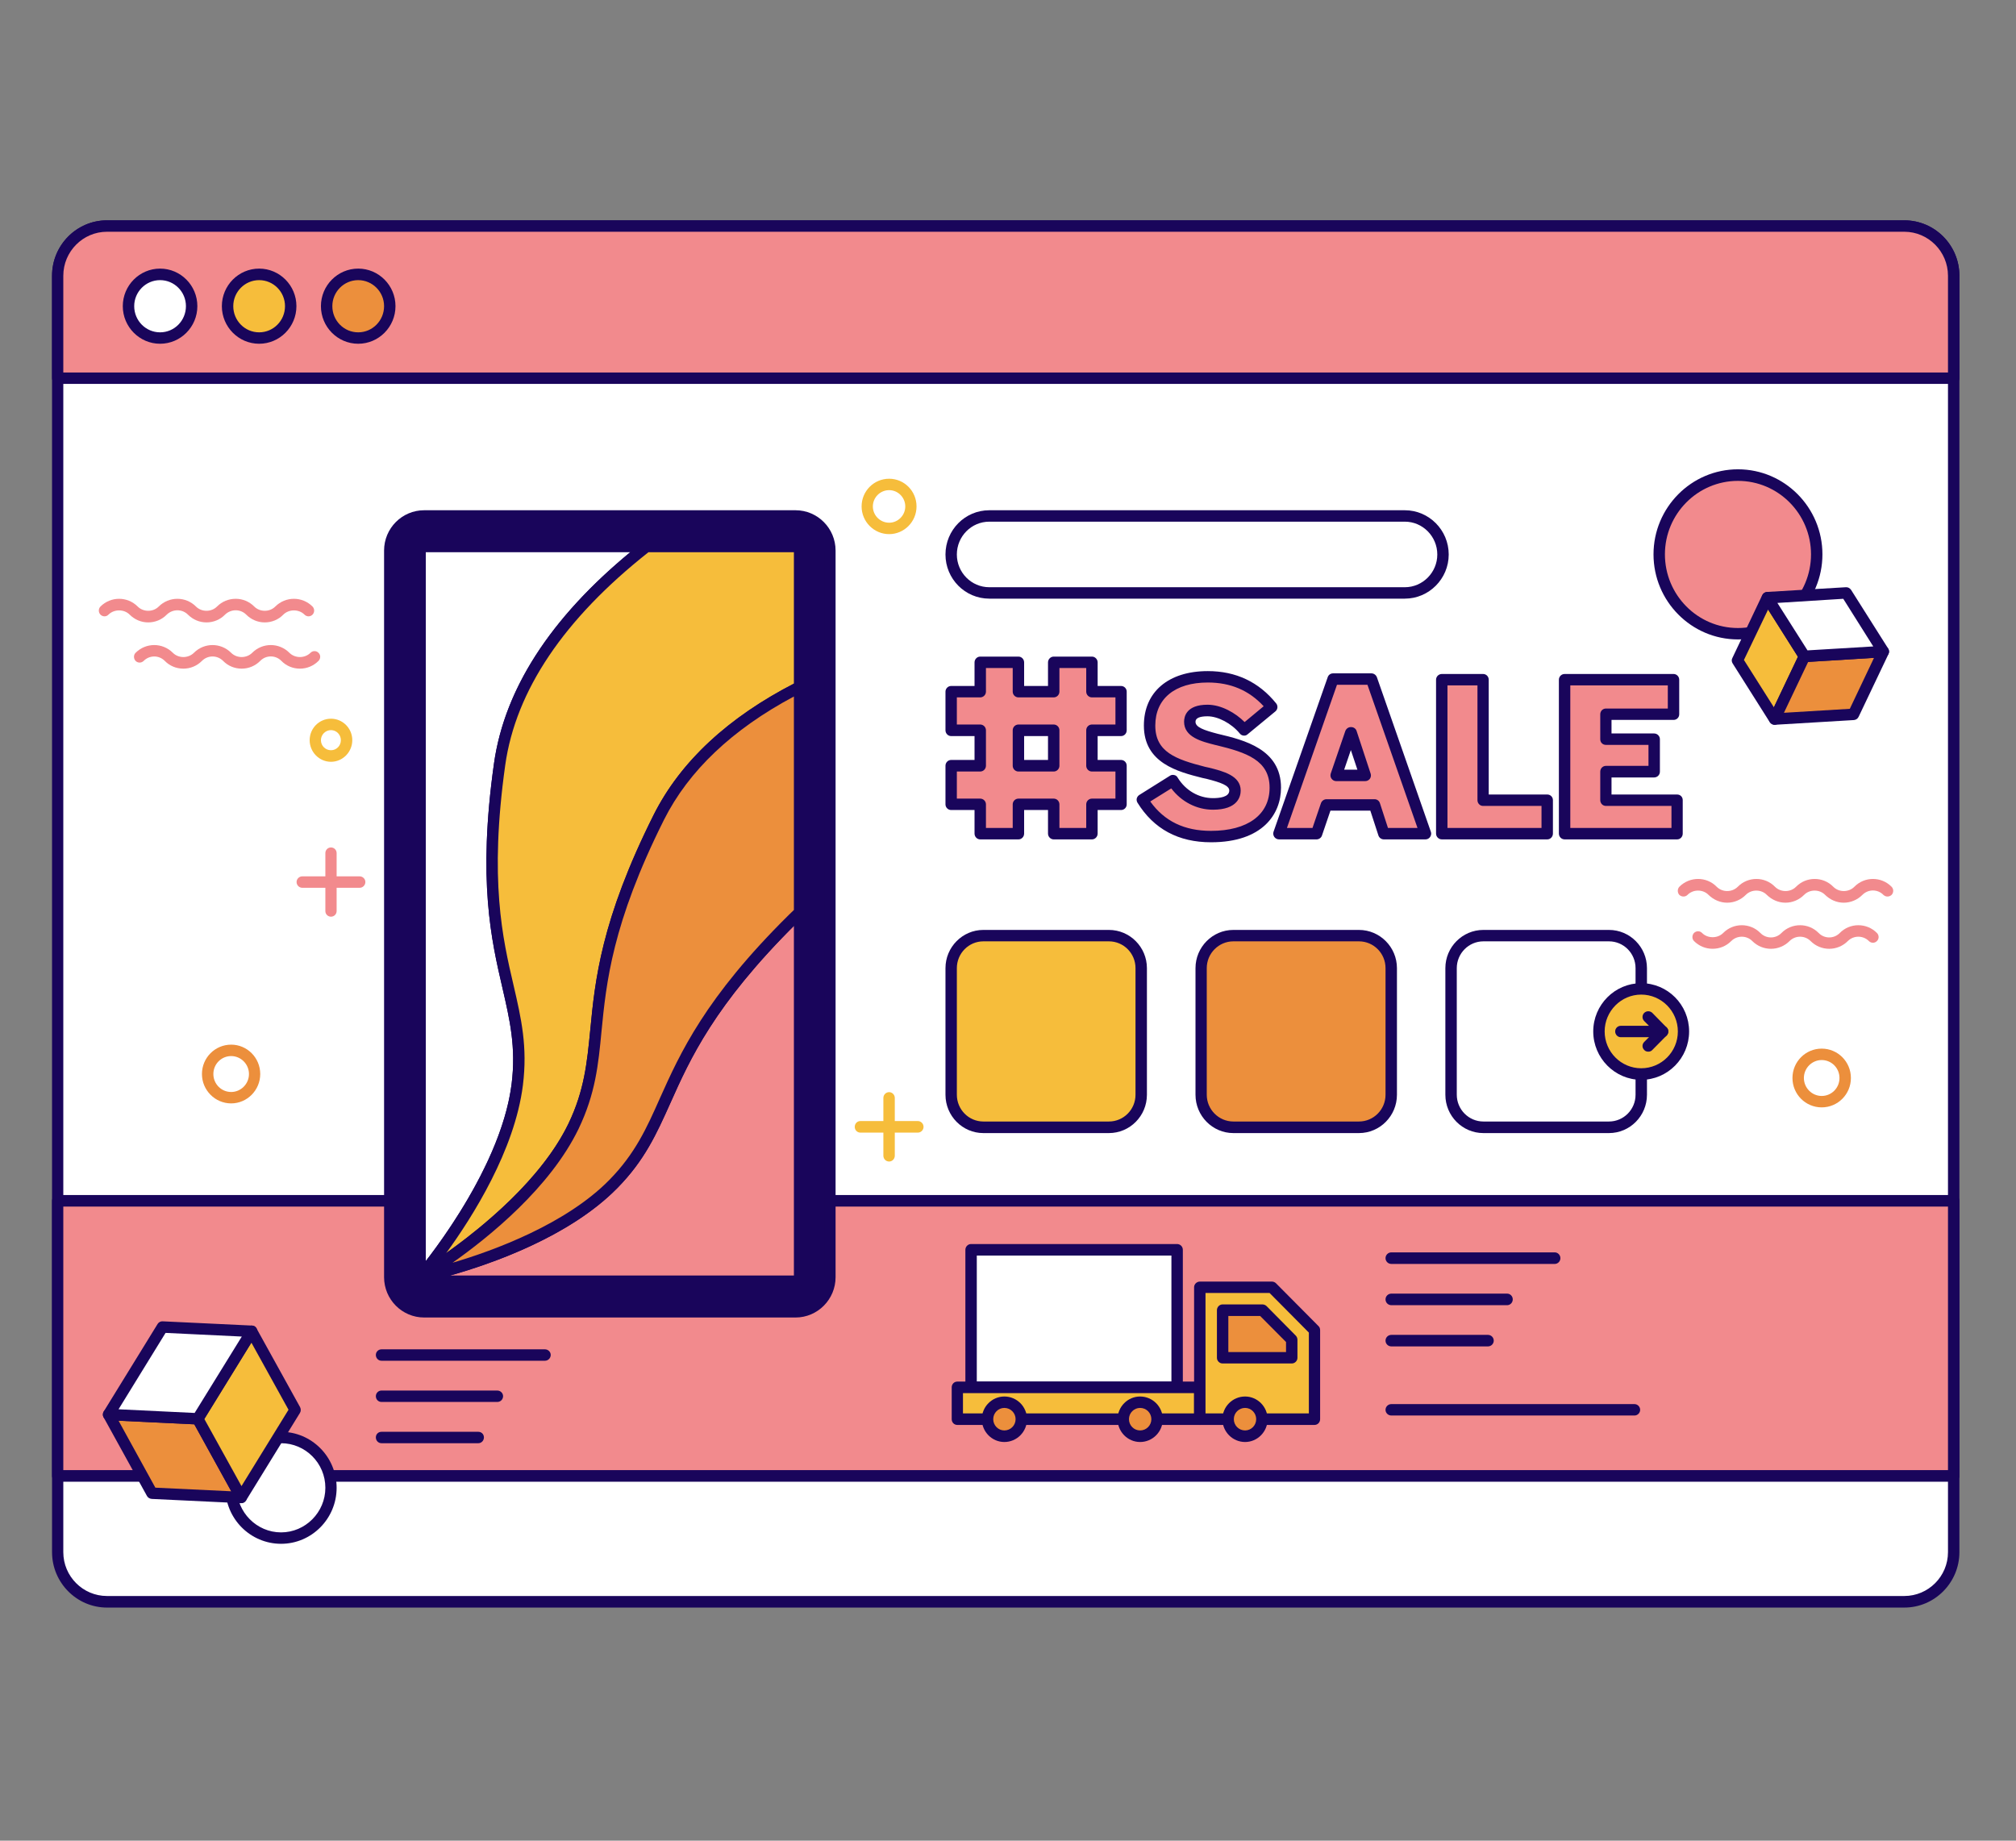 <svg xmlns="http://www.w3.org/2000/svg" xmlns:xlink="http://www.w3.org/1999/xlink" width="69" viewBox="0 0 51.75 47.25" height="63" preserveAspectRatio="xMidYMid meet"><rect x="0" y="0" width="51.75" height="47.25" fill="#808080" stroke="none"/><defs><clipPath id="id1"><path d="M 1.336 5.652 L 50.297 5.652 L 50.297 41.262 L 1.336 41.262 Z M 1.336 5.652 " clip-rule="nonzero"></path></clipPath><clipPath id="id2"><path d="M 1.336 5.652 L 50.297 5.652 L 50.297 10 L 1.336 10 Z M 1.336 5.652 " clip-rule="nonzero"></path></clipPath><clipPath id="id3"><path d="M 1.336 30 L 50.297 30 L 50.297 38 L 1.336 38 Z M 1.336 30 " clip-rule="nonzero"></path></clipPath><clipPath id="id4"><path d="M 1.336 30 L 50.297 30 L 50.297 39 L 1.336 39 Z M 1.336 30 " clip-rule="nonzero"></path></clipPath></defs><g clip-path="url(#id1)"><path fill="rgb(100%, 100%, 100%)" d="M 48.879 41.117 L 2.754 41.117 C 2.051 41.117 1.48 40.543 1.48 39.836 L 1.48 7.086 C 1.48 6.379 2.051 5.801 2.754 5.801 L 48.879 5.801 C 49.578 5.801 50.148 6.379 50.148 7.086 L 50.148 39.836 C 50.148 40.543 49.578 41.117 48.879 41.117 Z M 48.879 41.117 " fill-opacity="1" fill-rule="nonzero"></path><path fill="rgb(9.799%, 1.959%, 35.689%)" d="M 48.883 41.266 L 2.746 41.266 C 1.969 41.266 1.336 40.625 1.336 39.844 L 1.336 7.078 C 1.336 6.293 1.969 5.656 2.746 5.656 L 48.883 5.656 C 49.664 5.656 50.297 6.293 50.297 7.078 L 50.297 39.844 C 50.297 40.625 49.664 41.266 48.883 41.266 Z M 2.746 5.949 C 2.129 5.949 1.625 6.457 1.625 7.078 L 1.625 39.844 C 1.625 40.465 2.129 40.969 2.746 40.969 L 48.883 40.969 C 49.5 40.969 50.004 40.465 50.004 39.844 L 50.004 7.078 C 50.004 6.457 49.5 5.949 48.883 5.949 Z M 2.746 5.949 " fill-opacity="1" fill-rule="nonzero"></path></g><g clip-path="url(#id2)"><path fill="rgb(94.899%, 54.12%, 55.289%)" d="M 50.148 7.078 C 50.148 6.375 49.582 5.801 48.883 5.801 L 2.746 5.801 C 2.047 5.801 1.48 6.375 1.48 7.078 L 1.48 9.707 L 50.148 9.707 Z M 50.148 7.078 " fill-opacity="1" fill-rule="nonzero"></path><path fill="rgb(9.799%, 1.959%, 35.689%)" d="M 50.148 9.855 L 1.48 9.855 C 1.398 9.855 1.336 9.789 1.336 9.707 L 1.336 7.078 C 1.336 6.293 1.969 5.656 2.746 5.656 L 48.883 5.656 C 49.664 5.656 50.297 6.293 50.297 7.078 L 50.297 9.707 C 50.297 9.789 50.23 9.855 50.148 9.855 Z M 1.625 9.562 L 50.004 9.562 L 50.004 7.078 C 50.004 6.457 49.5 5.949 48.883 5.949 L 2.746 5.949 C 2.129 5.949 1.625 6.457 1.625 7.078 Z M 1.625 9.562 " fill-opacity="1" fill-rule="nonzero"></path></g><path fill="rgb(100%, 100%, 100%)" d="M 4.922 7.859 C 4.922 8.086 4.84 8.277 4.684 8.438 C 4.523 8.598 4.332 8.676 4.109 8.676 C 3.887 8.676 3.695 8.598 3.535 8.438 C 3.379 8.277 3.297 8.086 3.297 7.859 C 3.297 7.633 3.379 7.441 3.535 7.281 C 3.695 7.121 3.887 7.043 4.109 7.043 C 4.332 7.043 4.523 7.121 4.684 7.281 C 4.84 7.441 4.922 7.633 4.922 7.859 Z M 4.922 7.859 " fill-opacity="1" fill-rule="nonzero"></path><path fill="rgb(9.799%, 1.959%, 35.689%)" d="M 4.109 8.824 C 3.582 8.824 3.152 8.391 3.152 7.859 C 3.152 7.328 3.582 6.895 4.109 6.895 C 4.637 6.895 5.066 7.328 5.066 7.859 C 5.066 8.391 4.637 8.824 4.109 8.824 Z M 4.109 7.191 C 3.742 7.191 3.445 7.492 3.445 7.859 C 3.445 8.23 3.742 8.531 4.109 8.531 C 4.477 8.531 4.773 8.23 4.773 7.859 C 4.773 7.492 4.477 7.191 4.109 7.191 Z M 4.109 7.191 " fill-opacity="1" fill-rule="nonzero"></path><path fill="rgb(96.469%, 74.12%, 23.14%)" d="M 7.465 7.859 C 7.465 8.086 7.383 8.277 7.227 8.438 C 7.066 8.598 6.875 8.676 6.652 8.676 C 6.43 8.676 6.238 8.598 6.078 8.438 C 5.922 8.277 5.84 8.086 5.84 7.859 C 5.84 7.633 5.922 7.441 6.078 7.281 C 6.238 7.121 6.43 7.043 6.652 7.043 C 6.875 7.043 7.066 7.121 7.227 7.281 C 7.383 7.441 7.465 7.633 7.465 7.859 Z M 7.465 7.859 " fill-opacity="1" fill-rule="nonzero"></path><path fill="rgb(9.799%, 1.959%, 35.689%)" d="M 6.652 8.824 C 6.125 8.824 5.695 8.391 5.695 7.859 C 5.695 7.328 6.125 6.895 6.652 6.895 C 7.18 6.895 7.609 7.328 7.609 7.859 C 7.609 8.391 7.18 8.824 6.652 8.824 Z M 6.652 7.191 C 6.285 7.191 5.988 7.492 5.988 7.859 C 5.988 8.23 6.285 8.531 6.652 8.531 C 7.02 8.531 7.316 8.23 7.316 7.859 C 7.316 7.492 7.02 7.191 6.652 7.191 Z M 6.652 7.191 " fill-opacity="1" fill-rule="nonzero"></path><path fill="rgb(92.549%, 56.079%, 23.529%)" d="M 10.008 7.859 C 10.008 8.086 9.926 8.277 9.77 8.438 C 9.609 8.598 9.418 8.676 9.195 8.676 C 8.973 8.676 8.781 8.598 8.621 8.438 C 8.465 8.277 8.383 8.086 8.383 7.859 C 8.383 7.633 8.465 7.441 8.621 7.281 C 8.781 7.121 8.973 7.043 9.195 7.043 C 9.418 7.043 9.609 7.121 9.77 7.281 C 9.926 7.441 10.008 7.633 10.008 7.859 Z M 10.008 7.859 " fill-opacity="1" fill-rule="nonzero"></path><path fill="rgb(9.799%, 1.959%, 35.689%)" d="M 9.195 8.824 C 8.668 8.824 8.238 8.391 8.238 7.859 C 8.238 7.328 8.668 6.895 9.195 6.895 C 9.723 6.895 10.152 7.328 10.152 7.859 C 10.152 8.391 9.723 8.824 9.195 8.824 Z M 9.195 7.191 C 8.828 7.191 8.531 7.492 8.531 7.859 C 8.531 8.23 8.828 8.531 9.195 8.531 C 9.562 8.531 9.859 8.23 9.859 7.859 C 9.859 7.492 9.562 7.191 9.195 7.191 Z M 9.195 7.191 " fill-opacity="1" fill-rule="nonzero"></path><g clip-path="url(#id3)"><path fill="rgb(94.899%, 54.12%, 55.289%)" d="M 1.48 30.824 L 50.148 30.824 L 50.148 37.887 L 1.48 37.887 Z M 1.48 30.824 " fill-opacity="1" fill-rule="nonzero"></path></g><g clip-path="url(#id4)"><path fill="rgb(9.799%, 1.959%, 35.689%)" d="M 50.148 38.035 L 1.48 38.035 C 1.398 38.035 1.336 37.969 1.336 37.887 L 1.336 30.824 C 1.336 30.742 1.398 30.676 1.48 30.676 L 50.148 30.676 C 50.23 30.676 50.297 30.742 50.297 30.824 L 50.297 37.887 C 50.297 37.969 50.23 38.035 50.148 38.035 Z M 1.625 37.738 L 50.004 37.738 L 50.004 30.973 L 1.625 30.973 Z M 1.625 37.738 " fill-opacity="1" fill-rule="nonzero"></path></g><path fill="rgb(9.799%, 1.959%, 35.689%)" d="M 20.418 13.246 L 10.895 13.246 C 10.402 13.246 10.008 13.645 10.008 14.141 L 10.008 32.781 C 10.008 33.273 10.402 33.676 10.895 33.676 L 20.418 33.676 C 20.906 33.676 21.305 33.273 21.305 32.781 L 21.305 14.141 C 21.305 13.645 20.906 13.246 20.418 13.246 Z M 20.418 13.246 " fill-opacity="1" fill-rule="nonzero"></path><path fill="rgb(9.799%, 1.959%, 35.689%)" d="M 20.422 33.82 L 10.887 33.82 C 10.32 33.82 9.859 33.355 9.859 32.785 L 9.859 14.133 C 9.859 13.562 10.32 13.098 10.887 13.098 L 20.422 13.098 C 20.988 13.098 21.449 13.562 21.449 14.133 L 21.449 32.785 C 21.449 33.355 20.988 33.82 20.422 33.82 Z M 10.887 13.391 C 10.484 13.391 10.152 13.727 10.152 14.133 L 10.152 32.785 C 10.152 33.195 10.484 33.527 10.887 33.527 L 20.422 33.527 C 20.828 33.527 21.156 33.195 21.156 32.785 L 21.156 14.133 C 21.156 13.727 20.828 13.391 20.422 13.391 Z M 10.887 13.391 " fill-opacity="1" fill-rule="nonzero"></path><path fill="rgb(100%, 100%, 100%)" d="M 10.785 32.785 L 10.785 14.137 C 10.785 14.078 10.832 14.031 10.891 14.031 L 20.422 14.031 C 20.48 14.031 20.523 14.078 20.523 14.137 L 20.523 32.785 C 20.523 32.844 20.48 32.891 20.422 32.891 L 10.891 32.891 C 10.832 32.891 10.785 32.844 10.785 32.785 Z M 10.785 32.785 " fill-opacity="1" fill-rule="nonzero"></path><path fill="rgb(9.799%, 1.959%, 35.689%)" d="M 20.422 33.039 L 10.887 33.039 C 10.75 33.039 10.641 32.926 10.641 32.785 L 10.641 14.133 C 10.641 13.996 10.75 13.883 10.887 13.883 L 20.422 13.883 C 20.559 13.883 20.672 13.996 20.672 14.133 L 20.672 32.785 C 20.672 32.926 20.559 33.039 20.422 33.039 Z M 10.93 32.742 L 20.379 32.742 L 20.379 14.176 L 10.93 14.176 Z M 10.93 32.742 " fill-opacity="1" fill-rule="nonzero"></path><path fill="rgb(100%, 100%, 100%)" d="M 12.824 19.621 C 13.156 17.277 14.867 15.383 16.594 14.031 L 10.887 14.031 C 10.832 14.031 10.785 14.078 10.785 14.133 L 10.785 32.785 C 10.785 32.785 12.977 30.242 13.277 27.844 C 13.578 25.449 12.121 24.621 12.824 19.621 Z M 12.824 19.621 " fill-opacity="1" fill-rule="nonzero"></path><path fill="rgb(9.799%, 1.959%, 35.689%)" d="M 10.785 32.934 C 10.77 32.934 10.75 32.93 10.734 32.922 C 10.676 32.902 10.641 32.848 10.641 32.785 L 10.641 14.133 C 10.641 13.996 10.75 13.883 10.887 13.883 L 16.594 13.883 C 16.656 13.883 16.711 13.922 16.73 13.984 C 16.75 14.043 16.73 14.109 16.684 14.145 C 14.488 15.863 13.242 17.715 12.969 19.641 C 12.555 22.594 12.902 24.09 13.184 25.297 C 13.379 26.141 13.547 26.867 13.422 27.863 C 13.117 30.277 10.984 32.777 10.895 32.883 C 10.867 32.914 10.828 32.934 10.785 32.934 Z M 10.93 14.176 L 10.93 32.371 C 11.512 31.621 12.902 29.664 13.133 27.824 C 13.25 26.883 13.086 26.18 12.898 25.363 C 12.613 24.133 12.258 22.605 12.68 19.602 C 12.949 17.695 14.125 15.871 16.176 14.176 Z M 12.824 19.621 Z M 12.824 19.621 " fill-opacity="1" fill-rule="nonzero"></path><path fill="rgb(96.469%, 74.12%, 23.14%)" d="M 14.719 28.914 C 15.77 26.742 14.652 25.488 16.914 20.98 C 17.676 19.457 19.047 18.387 20.523 17.637 L 20.523 14.133 C 20.523 14.078 20.48 14.031 20.422 14.031 L 16.594 14.031 C 14.867 15.383 13.156 17.277 12.824 19.621 C 12.121 24.621 13.578 25.449 13.277 27.844 C 12.977 30.242 10.785 32.785 10.785 32.785 C 10.785 32.785 13.672 31.086 14.719 28.914 Z M 14.719 28.914 " fill-opacity="1" fill-rule="nonzero"></path><path fill="rgb(9.799%, 1.959%, 35.689%)" d="M 10.785 32.934 C 10.742 32.934 10.703 32.914 10.672 32.879 C 10.629 32.824 10.629 32.742 10.676 32.688 C 10.695 32.664 12.84 30.148 13.133 27.824 C 13.25 26.883 13.086 26.18 12.898 25.363 C 12.613 24.133 12.258 22.605 12.68 19.602 C 12.961 17.594 14.25 15.68 16.504 13.914 C 16.527 13.895 16.559 13.883 16.594 13.883 L 20.422 13.883 C 20.559 13.883 20.672 13.996 20.672 14.133 L 20.672 17.637 C 20.672 17.695 20.641 17.746 20.59 17.77 C 18.895 18.629 17.703 19.73 17.043 21.047 C 15.711 23.707 15.562 25.238 15.441 26.469 C 15.359 27.332 15.285 28.074 14.852 28.977 C 13.793 31.164 10.977 32.844 10.859 32.914 C 10.836 32.926 10.809 32.934 10.785 32.934 Z M 16.645 14.176 C 14.477 15.887 13.238 17.727 12.969 19.641 C 12.555 22.594 12.902 24.09 13.184 25.297 C 13.379 26.141 13.547 26.867 13.422 27.863 C 13.211 29.527 12.133 31.234 11.453 32.168 C 12.371 31.516 13.898 30.277 14.59 28.848 C 15 27.996 15.07 27.273 15.152 26.438 C 15.273 25.184 15.422 23.625 16.781 20.914 C 17.461 19.562 18.672 18.43 20.379 17.547 L 20.379 14.176 Z M 16.645 14.176 " fill-opacity="1" fill-rule="nonzero"></path><path fill="rgb(94.899%, 54.12%, 55.289%)" d="M 15.746 30.391 C 14.059 32.109 10.785 32.785 10.785 32.785 C 10.785 32.844 10.832 32.891 10.887 32.891 L 20.422 32.891 C 20.48 32.891 20.523 32.844 20.523 32.785 L 20.523 23.422 C 20.465 23.477 20.406 23.531 20.352 23.59 C 16.773 27.125 17.434 28.676 15.746 30.391 Z M 15.746 30.391 " fill-opacity="1" fill-rule="nonzero"></path><path fill="rgb(9.799%, 1.959%, 35.689%)" d="M 20.422 33.039 L 10.887 33.039 C 10.75 33.039 10.641 32.926 10.641 32.785 C 10.641 32.715 10.688 32.656 10.754 32.641 C 10.789 32.637 14.008 31.953 15.641 30.289 C 16.305 29.613 16.602 28.953 16.941 28.188 C 17.457 27.039 18.098 25.609 20.25 23.484 C 20.309 23.426 20.367 23.371 20.426 23.312 C 20.469 23.273 20.531 23.266 20.586 23.289 C 20.637 23.312 20.672 23.367 20.672 23.422 L 20.672 32.785 C 20.672 32.926 20.559 33.039 20.422 33.039 Z M 11.555 32.742 L 20.379 32.742 L 20.379 23.766 C 18.328 25.816 17.707 27.195 17.211 28.309 C 16.855 29.102 16.551 29.781 15.848 30.496 C 14.629 31.738 12.633 32.438 11.555 32.742 Z M 15.746 30.391 Z M 15.746 30.391 " fill-opacity="1" fill-rule="nonzero"></path><path fill="rgb(92.549%, 56.079%, 23.529%)" d="M 16.914 20.98 C 14.652 25.488 15.77 26.742 14.719 28.914 C 13.672 31.086 10.785 32.785 10.785 32.785 C 10.785 32.785 14.059 32.109 15.746 30.391 C 17.434 28.676 16.773 27.125 20.352 23.59 C 20.406 23.531 20.465 23.477 20.523 23.422 L 20.523 17.637 C 19.047 18.387 17.676 19.457 16.914 20.98 Z M 16.914 20.98 " fill-opacity="1" fill-rule="nonzero"></path><path fill="rgb(9.799%, 1.959%, 35.689%)" d="M 10.785 32.934 C 10.727 32.934 10.672 32.895 10.648 32.84 C 10.625 32.77 10.648 32.695 10.711 32.66 C 10.738 32.641 13.57 30.953 14.59 28.848 C 15 27.996 15.07 27.273 15.152 26.438 C 15.273 25.184 15.422 23.625 16.781 20.914 C 17.473 19.539 18.707 18.395 20.461 17.508 C 20.504 17.484 20.559 17.484 20.602 17.512 C 20.645 17.539 20.672 17.586 20.672 17.637 L 20.672 23.422 C 20.672 23.465 20.652 23.504 20.625 23.531 C 20.566 23.586 20.508 23.641 20.453 23.695 C 18.344 25.781 17.715 27.184 17.211 28.309 C 16.855 29.102 16.551 29.781 15.848 30.496 C 14.152 32.227 10.949 32.902 10.812 32.93 C 10.805 32.934 10.793 32.934 10.785 32.934 Z M 17.043 21.047 C 15.711 23.707 15.562 25.238 15.441 26.469 C 15.359 27.332 15.285 28.074 14.852 28.977 C 14.121 30.488 12.555 31.754 11.617 32.414 C 12.691 32.098 14.531 31.418 15.641 30.289 C 16.305 29.613 16.602 28.953 16.941 28.188 C 17.457 27.039 18.098 25.609 20.25 23.484 C 20.293 23.441 20.336 23.398 20.379 23.359 L 20.379 17.879 C 18.797 18.723 17.676 19.785 17.043 21.047 Z M 17.043 21.047 " fill-opacity="1" fill-rule="nonzero"></path><path fill="rgb(94.899%, 54.12%, 55.289%)" d="M 28.777 18.746 L 28.777 17.754 L 28.031 17.754 L 28.031 17.004 L 27.047 17.004 L 27.047 17.754 L 26.145 17.754 L 26.145 17.004 L 25.16 17.004 L 25.16 17.754 L 24.414 17.754 L 24.414 18.746 L 25.16 18.746 L 25.16 19.656 L 24.414 19.656 L 24.414 20.648 L 25.16 20.648 L 25.16 21.398 L 26.145 21.398 L 26.145 20.648 L 27.047 20.648 L 27.047 21.398 L 28.031 21.398 L 28.031 20.648 L 28.777 20.648 L 28.777 19.656 L 28.031 19.656 L 28.031 18.746 Z M 27.047 19.656 L 26.145 19.656 L 26.145 18.746 L 27.047 18.746 Z M 27.047 19.656 " fill-opacity="1" fill-rule="nonzero"></path><path fill="rgb(9.799%, 1.959%, 35.689%)" d="M 28.031 21.547 L 27.047 21.547 C 26.969 21.547 26.902 21.48 26.902 21.398 L 26.902 20.793 L 26.289 20.793 L 26.289 21.398 C 26.289 21.48 26.223 21.547 26.145 21.547 L 25.16 21.547 C 25.082 21.547 25.016 21.48 25.016 21.398 L 25.016 20.793 L 24.414 20.793 C 24.336 20.793 24.27 20.727 24.27 20.648 L 24.27 19.656 C 24.27 19.574 24.336 19.508 24.414 19.508 L 25.016 19.508 L 25.016 18.895 L 24.414 18.895 C 24.336 18.895 24.27 18.828 24.27 18.746 L 24.27 17.754 C 24.27 17.676 24.336 17.609 24.414 17.609 L 25.016 17.609 L 25.016 17.004 C 25.016 16.922 25.082 16.855 25.16 16.855 L 26.145 16.855 C 26.223 16.855 26.289 16.922 26.289 17.004 L 26.289 17.609 L 26.902 17.609 L 26.902 17.004 C 26.902 16.922 26.969 16.855 27.047 16.855 L 28.031 16.855 C 28.109 16.855 28.176 16.922 28.176 17.004 L 28.176 17.609 L 28.777 17.609 C 28.859 17.609 28.922 17.676 28.922 17.754 L 28.922 18.746 C 28.922 18.828 28.859 18.895 28.777 18.895 L 28.176 18.895 L 28.176 19.508 L 28.777 19.508 C 28.859 19.508 28.922 19.574 28.922 19.656 L 28.922 20.648 C 28.922 20.727 28.859 20.793 28.777 20.793 L 28.176 20.793 L 28.176 21.398 C 28.176 21.48 28.109 21.547 28.031 21.547 Z M 27.195 21.254 L 27.883 21.254 L 27.883 20.648 C 27.883 20.566 27.949 20.5 28.031 20.5 L 28.633 20.5 L 28.633 19.805 L 28.031 19.805 C 27.949 19.805 27.883 19.738 27.883 19.656 L 27.883 18.746 C 27.883 18.664 27.949 18.598 28.031 18.598 L 28.633 18.598 L 28.633 17.902 L 28.031 17.902 C 27.949 17.902 27.883 17.836 27.883 17.754 L 27.883 17.148 L 27.195 17.148 L 27.195 17.754 C 27.195 17.836 27.129 17.902 27.047 17.902 L 26.145 17.902 C 26.062 17.902 25.996 17.836 25.996 17.754 L 25.996 17.148 L 25.309 17.148 L 25.309 17.754 C 25.309 17.836 25.242 17.902 25.16 17.902 L 24.562 17.902 L 24.562 18.598 L 25.16 18.598 C 25.242 18.598 25.309 18.664 25.309 18.746 L 25.309 19.656 C 25.309 19.738 25.242 19.805 25.16 19.805 L 24.562 19.805 L 24.562 20.5 L 25.16 20.5 C 25.242 20.5 25.309 20.566 25.309 20.648 L 25.309 21.254 L 25.996 21.254 L 25.996 20.648 C 25.996 20.566 26.062 20.5 26.145 20.5 L 27.047 20.5 C 27.129 20.5 27.195 20.566 27.195 20.648 Z M 27.047 19.805 L 26.145 19.805 C 26.062 19.805 25.996 19.738 25.996 19.656 L 25.996 18.746 C 25.996 18.664 26.062 18.598 26.145 18.598 L 27.047 18.598 C 27.129 18.598 27.195 18.664 27.195 18.746 L 27.195 19.656 C 27.195 19.738 27.129 19.805 27.047 19.805 Z M 26.289 19.508 L 26.902 19.508 L 26.902 18.895 L 26.289 18.895 Z M 26.289 19.508 " fill-opacity="1" fill-rule="nonzero"></path><path fill="rgb(94.899%, 54.12%, 55.289%)" d="M 29.324 20.531 L 30.109 20.039 C 30.34 20.418 30.727 20.637 31.137 20.637 C 31.457 20.637 31.703 20.539 31.703 20.293 C 31.703 20.043 31.391 19.949 31.004 19.852 C 30.363 19.688 29.508 19.52 29.508 18.625 C 29.508 17.816 30.113 17.375 31.004 17.375 C 31.836 17.375 32.332 17.762 32.645 18.148 L 31.934 18.734 C 31.719 18.469 31.336 18.238 30.996 18.238 C 30.695 18.238 30.543 18.34 30.543 18.527 C 30.543 18.789 30.848 18.887 31.234 18.98 C 31.879 19.137 32.734 19.332 32.734 20.219 C 32.734 20.852 32.297 21.473 31.086 21.473 C 30.191 21.473 29.656 21.07 29.324 20.531 Z M 29.324 20.531 " fill-opacity="1" fill-rule="nonzero"></path><path fill="rgb(9.799%, 1.959%, 35.689%)" d="M 31.086 21.621 C 30.25 21.621 29.617 21.281 29.199 20.605 C 29.18 20.574 29.172 20.535 29.18 20.496 C 29.191 20.457 29.215 20.426 29.246 20.406 L 30.031 19.914 C 30.062 19.891 30.102 19.887 30.141 19.895 C 30.18 19.902 30.211 19.926 30.23 19.961 C 30.434 20.293 30.773 20.488 31.137 20.488 C 31.293 20.488 31.555 20.465 31.555 20.293 C 31.555 20.164 31.34 20.086 30.969 19.992 L 30.863 19.969 C 30.23 19.809 29.363 19.586 29.363 18.625 C 29.363 17.762 29.992 17.227 31.004 17.227 C 31.723 17.227 32.312 17.504 32.758 18.055 C 32.809 18.117 32.801 18.211 32.738 18.262 L 32.027 18.848 C 32 18.875 31.961 18.887 31.922 18.883 C 31.883 18.879 31.848 18.859 31.824 18.828 C 31.613 18.57 31.266 18.387 30.996 18.387 C 30.793 18.387 30.688 18.434 30.688 18.527 C 30.688 18.668 30.895 18.742 31.27 18.84 L 31.289 18.844 C 31.926 18.996 32.883 19.227 32.883 20.219 C 32.883 20.898 32.41 21.621 31.086 21.621 Z M 29.527 20.574 C 29.891 21.082 30.402 21.328 31.086 21.328 C 32.027 21.328 32.59 20.914 32.59 20.219 C 32.59 19.516 31.996 19.316 31.223 19.129 L 31.203 19.125 C 30.844 19.035 30.395 18.922 30.395 18.527 C 30.395 18.395 30.453 18.09 30.996 18.09 C 31.355 18.09 31.719 18.305 31.949 18.535 L 32.438 18.129 C 32.059 17.719 31.586 17.52 31.004 17.52 C 30.16 17.52 29.656 17.934 29.656 18.625 C 29.656 19.305 30.184 19.492 30.934 19.684 L 31.039 19.707 C 31.398 19.797 31.848 19.91 31.848 20.293 C 31.848 20.441 31.777 20.785 31.137 20.785 C 30.719 20.785 30.328 20.582 30.066 20.238 Z M 29.527 20.574 " fill-opacity="1" fill-rule="nonzero"></path><path fill="rgb(94.899%, 54.12%, 55.289%)" d="M 34.219 17.434 L 35.203 17.434 L 36.594 21.398 L 35.523 21.398 L 35.285 20.664 L 34.051 20.664 L 33.797 21.398 L 32.832 21.398 Z M 35.047 19.906 L 34.684 18.809 L 34.676 18.809 L 34.297 19.906 Z M 35.047 19.906 " fill-opacity="1" fill-rule="nonzero"></path><path fill="rgb(9.799%, 1.959%, 35.689%)" d="M 36.594 21.547 L 35.523 21.547 C 35.457 21.547 35.402 21.504 35.383 21.445 L 35.176 20.809 L 34.152 20.809 L 33.934 21.449 C 33.914 21.508 33.855 21.547 33.797 21.547 L 32.832 21.547 C 32.785 21.547 32.738 21.523 32.711 21.484 C 32.684 21.445 32.676 21.395 32.691 21.352 L 34.082 17.383 C 34.102 17.324 34.156 17.285 34.219 17.285 L 35.203 17.285 C 35.266 17.285 35.32 17.324 35.344 17.383 L 36.73 21.352 C 36.746 21.395 36.738 21.445 36.711 21.484 C 36.684 21.523 36.641 21.547 36.594 21.547 Z M 35.629 21.254 L 36.387 21.254 L 35.102 17.578 L 34.32 17.578 L 33.035 21.254 L 33.691 21.254 L 33.91 20.613 C 33.934 20.555 33.988 20.516 34.051 20.516 L 35.285 20.516 C 35.348 20.516 35.402 20.555 35.422 20.617 Z M 35.047 20.051 L 34.297 20.051 C 34.25 20.051 34.207 20.027 34.18 19.988 C 34.152 19.953 34.145 19.902 34.16 19.855 L 34.535 18.762 C 34.559 18.703 34.613 18.664 34.676 18.664 L 34.684 18.664 C 34.746 18.664 34.805 18.703 34.824 18.766 L 35.184 19.859 C 35.199 19.902 35.191 19.953 35.164 19.992 C 35.137 20.027 35.094 20.051 35.047 20.051 Z M 34.504 19.758 L 34.844 19.758 L 34.676 19.254 Z M 34.504 19.758 " fill-opacity="1" fill-rule="nonzero"></path><path fill="rgb(94.899%, 54.12%, 55.289%)" d="M 37.012 17.449 L 38.07 17.449 L 38.07 20.539 L 39.719 20.539 L 39.719 21.398 L 37.012 21.398 Z M 37.012 17.449 " fill-opacity="1" fill-rule="nonzero"></path><path fill="rgb(9.799%, 1.959%, 35.689%)" d="M 39.719 21.547 L 37.012 21.547 C 36.93 21.547 36.863 21.48 36.863 21.398 L 36.863 17.449 C 36.863 17.367 36.93 17.301 37.012 17.301 L 38.07 17.301 C 38.152 17.301 38.215 17.367 38.215 17.449 L 38.215 20.395 L 39.719 20.395 C 39.797 20.395 39.863 20.457 39.863 20.539 L 39.863 21.398 C 39.863 21.48 39.797 21.547 39.719 21.547 Z M 37.156 21.254 L 39.57 21.254 L 39.57 20.688 L 38.07 20.688 C 37.988 20.688 37.926 20.621 37.926 20.539 L 37.926 17.594 L 37.156 17.594 Z M 37.156 21.254 " fill-opacity="1" fill-rule="nonzero"></path><path fill="rgb(94.899%, 54.12%, 55.289%)" d="M 40.164 17.449 L 42.961 17.449 L 42.961 18.336 L 41.223 18.336 L 41.223 18.977 L 42.461 18.977 L 42.461 19.809 L 41.223 19.809 L 41.223 20.539 L 43.051 20.539 L 43.051 21.398 L 40.164 21.398 Z M 40.164 17.449 " fill-opacity="1" fill-rule="nonzero"></path><path fill="rgb(9.799%, 1.959%, 35.689%)" d="M 43.051 21.547 L 40.164 21.547 C 40.082 21.547 40.016 21.48 40.016 21.398 L 40.016 17.449 C 40.016 17.367 40.082 17.301 40.164 17.301 L 42.961 17.301 C 43.039 17.301 43.105 17.367 43.105 17.449 L 43.105 18.336 C 43.105 18.418 43.039 18.48 42.961 18.48 L 41.367 18.48 L 41.367 18.828 L 42.461 18.828 C 42.543 18.828 42.609 18.895 42.609 18.977 L 42.609 19.809 C 42.609 19.891 42.543 19.957 42.461 19.957 L 41.367 19.957 L 41.367 20.395 L 43.051 20.395 C 43.133 20.395 43.195 20.457 43.195 20.539 L 43.195 21.398 C 43.195 21.48 43.133 21.547 43.051 21.547 Z M 40.309 21.254 L 42.906 21.254 L 42.906 20.688 L 41.223 20.688 C 41.141 20.688 41.078 20.621 41.078 20.539 L 41.078 19.809 C 41.078 19.727 41.141 19.66 41.223 19.66 L 42.316 19.66 L 42.316 19.121 L 41.223 19.121 C 41.141 19.121 41.078 19.059 41.078 18.977 L 41.078 18.336 C 41.078 18.254 41.141 18.188 41.223 18.188 L 42.812 18.188 L 42.812 17.594 L 40.309 17.594 Z M 40.309 21.254 " fill-opacity="1" fill-rule="nonzero"></path><path fill="rgb(96.469%, 74.12%, 23.14%)" d="M 28.461 28.938 L 25.25 28.938 C 24.789 28.938 24.414 28.562 24.414 28.098 L 24.414 24.859 C 24.414 24.395 24.789 24.02 25.25 24.02 L 28.461 24.02 C 28.922 24.02 29.297 24.395 29.297 24.859 L 29.297 28.098 C 29.297 28.562 28.922 28.938 28.461 28.938 Z M 28.461 28.938 " fill-opacity="1" fill-rule="nonzero"></path><path fill="rgb(9.799%, 1.959%, 35.689%)" d="M 28.465 29.086 L 25.242 29.086 C 24.707 29.086 24.27 28.645 24.27 28.102 L 24.27 24.852 C 24.27 24.312 24.707 23.871 25.242 23.871 L 28.465 23.871 C 29.004 23.871 29.441 24.312 29.441 24.852 L 29.441 28.102 C 29.441 28.645 29.004 29.086 28.465 29.086 Z M 25.242 24.164 C 24.867 24.164 24.562 24.473 24.562 24.852 L 24.562 28.102 C 24.562 28.48 24.867 28.789 25.242 28.789 L 28.465 28.789 C 28.844 28.789 29.148 28.48 29.148 28.102 L 29.148 24.852 C 29.148 24.473 28.844 24.164 28.465 24.164 Z M 25.242 24.164 " fill-opacity="1" fill-rule="nonzero"></path><path fill="rgb(92.549%, 56.079%, 23.529%)" d="M 34.879 28.938 L 31.664 28.938 C 31.207 28.938 30.832 28.562 30.832 28.098 L 30.832 24.859 C 30.832 24.395 31.207 24.02 31.664 24.02 L 34.879 24.02 C 35.34 24.02 35.715 24.395 35.715 24.859 L 35.715 28.098 C 35.715 28.562 35.34 28.938 34.879 28.938 Z M 34.879 28.938 " fill-opacity="1" fill-rule="nonzero"></path><path fill="rgb(9.799%, 1.959%, 35.689%)" d="M 34.883 29.086 L 31.66 29.086 C 31.125 29.086 30.688 28.645 30.688 28.102 L 30.688 24.852 C 30.688 24.312 31.125 23.871 31.66 23.871 L 34.883 23.871 C 35.422 23.871 35.859 24.312 35.859 24.852 L 35.859 28.102 C 35.859 28.645 35.422 29.086 34.883 29.086 Z M 31.66 24.164 C 31.285 24.164 30.977 24.473 30.977 24.852 L 30.977 28.102 C 30.977 28.48 31.285 28.789 31.66 28.789 L 34.883 28.789 C 35.262 28.789 35.566 28.48 35.566 28.102 L 35.566 24.852 C 35.566 24.473 35.262 24.164 34.883 24.164 Z M 31.66 24.164 " fill-opacity="1" fill-rule="nonzero"></path><path fill="rgb(100%, 100%, 100%)" d="M 41.297 28.938 L 38.082 28.938 C 37.621 28.938 37.25 28.562 37.25 28.098 L 37.25 24.859 C 37.25 24.395 37.621 24.02 38.082 24.02 L 41.297 24.02 C 41.758 24.02 42.129 24.395 42.129 24.859 L 42.129 28.098 C 42.129 28.562 41.758 28.938 41.297 28.938 Z M 41.297 28.938 " fill-opacity="1" fill-rule="nonzero"></path><path fill="rgb(9.799%, 1.959%, 35.689%)" d="M 41.301 29.086 L 38.078 29.086 C 37.539 29.086 37.102 28.645 37.102 28.102 L 37.102 24.852 C 37.102 24.312 37.539 23.871 38.078 23.871 L 41.301 23.871 C 41.84 23.871 42.277 24.312 42.277 24.852 L 42.277 28.102 C 42.277 28.645 41.84 29.086 41.301 29.086 Z M 38.078 24.164 C 37.703 24.164 37.395 24.473 37.395 24.852 L 37.395 28.102 C 37.395 28.48 37.703 28.789 38.078 28.789 L 41.301 28.789 C 41.68 28.789 41.984 28.48 41.984 28.102 L 41.984 24.852 C 41.984 24.473 41.68 24.164 41.301 24.164 Z M 38.078 24.164 " fill-opacity="1" fill-rule="nonzero"></path><path fill="rgb(96.469%, 74.12%, 23.14%)" d="M 43.215 26.477 C 43.215 26.621 43.188 26.762 43.133 26.895 C 43.078 27.031 43 27.148 42.898 27.25 C 42.797 27.352 42.68 27.43 42.547 27.488 C 42.414 27.543 42.273 27.57 42.129 27.57 C 41.988 27.57 41.848 27.543 41.715 27.488 C 41.582 27.43 41.465 27.352 41.363 27.25 C 41.262 27.148 41.184 27.031 41.129 26.895 C 41.074 26.762 41.047 26.621 41.047 26.477 C 41.047 26.332 41.074 26.191 41.129 26.059 C 41.184 25.926 41.262 25.809 41.363 25.703 C 41.465 25.602 41.582 25.523 41.715 25.469 C 41.848 25.414 41.988 25.387 42.129 25.387 C 42.273 25.387 42.414 25.414 42.547 25.469 C 42.68 25.523 42.797 25.602 42.898 25.703 C 43 25.809 43.078 25.926 43.133 26.059 C 43.188 26.191 43.215 26.332 43.215 26.477 Z M 43.215 26.477 " fill-opacity="1" fill-rule="nonzero"></path><path fill="rgb(9.799%, 1.959%, 35.689%)" d="M 42.129 27.719 C 41.453 27.719 40.898 27.16 40.898 26.477 C 40.898 25.793 41.453 25.238 42.129 25.238 C 42.809 25.238 43.359 25.793 43.359 26.477 C 43.359 27.16 42.809 27.719 42.129 27.719 Z M 42.129 25.531 C 41.613 25.531 41.191 25.957 41.191 26.477 C 41.191 27 41.613 27.422 42.129 27.422 C 42.648 27.422 43.07 27 43.07 26.477 C 43.07 25.957 42.648 25.531 42.129 25.531 Z M 42.129 25.531 " fill-opacity="1" fill-rule="nonzero"></path><path fill="rgb(9.799%, 1.959%, 35.689%)" d="M 42.68 26.625 L 41.605 26.625 C 41.527 26.625 41.461 26.559 41.461 26.477 C 41.461 26.395 41.527 26.332 41.605 26.332 L 42.68 26.332 C 42.762 26.332 42.824 26.395 42.824 26.477 C 42.824 26.559 42.762 26.625 42.68 26.625 Z M 42.68 26.625 " fill-opacity="1" fill-rule="nonzero"></path><path fill="rgb(9.799%, 1.959%, 35.689%)" d="M 42.312 26.996 C 42.273 26.996 42.234 26.984 42.207 26.953 C 42.148 26.895 42.148 26.805 42.207 26.746 L 42.473 26.477 L 42.207 26.211 C 42.148 26.152 42.148 26.059 42.207 26 C 42.266 25.945 42.355 25.945 42.414 26 L 42.781 26.375 C 42.84 26.43 42.84 26.523 42.781 26.582 L 42.414 26.953 C 42.387 26.984 42.348 26.996 42.312 26.996 Z M 42.312 26.996 " fill-opacity="1" fill-rule="nonzero"></path><path fill="rgb(100%, 100%, 100%)" d="M 8.898 19 C 8.898 19.113 8.859 19.207 8.781 19.289 C 8.703 19.367 8.605 19.406 8.496 19.406 C 8.387 19.406 8.289 19.367 8.211 19.289 C 8.133 19.207 8.094 19.113 8.094 19 C 8.094 18.891 8.133 18.793 8.211 18.715 C 8.289 18.637 8.387 18.598 8.496 18.598 C 8.605 18.598 8.703 18.637 8.781 18.715 C 8.859 18.793 8.898 18.891 8.898 19 Z M 8.898 19 " fill-opacity="1" fill-rule="nonzero"></path><path fill="rgb(96.469%, 74.12%, 23.14%)" d="M 8.496 19.555 C 8.195 19.555 7.949 19.305 7.949 19 C 7.949 18.695 8.195 18.449 8.496 18.449 C 8.797 18.449 9.043 18.695 9.043 19 C 9.043 19.305 8.797 19.555 8.496 19.555 Z M 8.496 18.742 C 8.355 18.742 8.238 18.859 8.238 19 C 8.238 19.145 8.355 19.258 8.496 19.258 C 8.637 19.258 8.75 19.145 8.75 19 C 8.75 18.859 8.637 18.742 8.496 18.742 Z M 8.496 18.742 " fill-opacity="1" fill-rule="nonzero"></path><path fill="rgb(100%, 100%, 100%)" d="M 23.383 13 C 23.383 13.156 23.328 13.289 23.219 13.398 C 23.109 13.508 22.977 13.566 22.824 13.566 C 22.668 13.566 22.535 13.508 22.426 13.398 C 22.316 13.289 22.262 13.156 22.262 13 C 22.262 12.844 22.316 12.711 22.426 12.602 C 22.535 12.488 22.668 12.434 22.824 12.434 C 22.977 12.434 23.109 12.488 23.219 12.602 C 23.328 12.711 23.383 12.844 23.383 13 Z M 23.383 13 " fill-opacity="1" fill-rule="nonzero"></path><path fill="rgb(96.469%, 74.12%, 23.14%)" d="M 22.824 13.711 C 22.434 13.711 22.117 13.391 22.117 13 C 22.117 12.605 22.434 12.289 22.824 12.289 C 23.211 12.289 23.527 12.605 23.527 13 C 23.527 13.391 23.211 13.711 22.824 13.711 Z M 22.824 12.582 C 22.594 12.582 22.406 12.77 22.406 13 C 22.406 13.23 22.594 13.418 22.824 13.418 C 23.051 13.418 23.238 13.23 23.238 13 C 23.238 12.77 23.051 12.582 22.824 12.582 Z M 22.824 12.582 " fill-opacity="1" fill-rule="nonzero"></path><path fill="rgb(94.899%, 54.12%, 55.289%)" d="M 8.496 23.531 C 8.414 23.531 8.352 23.465 8.352 23.387 L 8.352 21.898 C 8.352 21.82 8.414 21.754 8.496 21.754 C 8.578 21.754 8.641 21.82 8.641 21.898 L 8.641 23.387 C 8.641 23.465 8.578 23.531 8.496 23.531 Z M 8.496 23.531 " fill-opacity="1" fill-rule="nonzero"></path><path fill="rgb(94.899%, 54.12%, 55.289%)" d="M 9.234 22.789 L 7.758 22.789 C 7.68 22.789 7.613 22.723 7.613 22.641 C 7.613 22.562 7.68 22.496 7.758 22.496 L 9.234 22.496 C 9.312 22.496 9.379 22.562 9.379 22.641 C 9.379 22.723 9.312 22.789 9.234 22.789 Z M 9.234 22.789 " fill-opacity="1" fill-rule="nonzero"></path><path fill="rgb(96.469%, 74.12%, 23.14%)" d="M 22.824 29.816 C 22.742 29.816 22.676 29.75 22.676 29.668 L 22.676 28.184 C 22.676 28.102 22.742 28.035 22.824 28.035 C 22.902 28.035 22.969 28.102 22.969 28.184 L 22.969 29.668 C 22.969 29.75 22.902 29.816 22.824 29.816 Z M 22.824 29.816 " fill-opacity="1" fill-rule="nonzero"></path><path fill="rgb(96.469%, 74.12%, 23.14%)" d="M 23.559 29.074 L 22.086 29.074 C 22.004 29.074 21.941 29.008 21.941 28.926 C 21.941 28.844 22.004 28.777 22.086 28.777 L 23.559 28.777 C 23.641 28.777 23.707 28.844 23.707 28.926 C 23.707 29.008 23.641 29.074 23.559 29.074 Z M 23.559 29.074 " fill-opacity="1" fill-rule="nonzero"></path><path fill="rgb(9.799%, 1.959%, 35.689%)" d="M 13.988 34.93 L 9.793 34.93 C 9.711 34.93 9.648 34.863 9.648 34.781 C 9.648 34.703 9.711 34.637 9.793 34.637 L 13.988 34.637 C 14.07 34.637 14.137 34.703 14.137 34.781 C 14.137 34.863 14.07 34.93 13.988 34.93 Z M 13.988 34.93 " fill-opacity="1" fill-rule="nonzero"></path><path fill="rgb(9.799%, 1.959%, 35.689%)" d="M 12.766 35.988 L 9.793 35.988 C 9.711 35.988 9.648 35.922 9.648 35.84 C 9.648 35.762 9.711 35.695 9.793 35.695 L 12.766 35.695 C 12.848 35.695 12.914 35.762 12.914 35.84 C 12.914 35.922 12.848 35.988 12.766 35.988 Z M 12.766 35.988 " fill-opacity="1" fill-rule="nonzero"></path><path fill="rgb(9.799%, 1.959%, 35.689%)" d="M 12.277 37.047 L 9.793 37.047 C 9.711 37.047 9.648 36.98 9.648 36.898 C 9.648 36.816 9.711 36.754 9.793 36.754 L 12.277 36.754 C 12.359 36.754 12.422 36.816 12.422 36.898 C 12.422 36.98 12.359 37.047 12.277 37.047 Z M 12.277 37.047 " fill-opacity="1" fill-rule="nonzero"></path><path fill="rgb(94.899%, 54.12%, 55.289%)" d="M 46.633 14.23 C 46.633 14.5 46.582 14.762 46.48 15.012 C 46.379 15.262 46.23 15.48 46.043 15.672 C 45.852 15.863 45.633 16.008 45.387 16.113 C 45.141 16.215 44.883 16.266 44.613 16.266 C 44.344 16.266 44.086 16.215 43.84 16.113 C 43.594 16.008 43.375 15.863 43.184 15.672 C 42.996 15.48 42.848 15.262 42.746 15.012 C 42.645 14.762 42.594 14.5 42.594 14.23 C 42.594 13.961 42.645 13.703 42.746 13.453 C 42.848 13.203 42.996 12.984 43.184 12.793 C 43.375 12.602 43.594 12.453 43.84 12.352 C 44.086 12.246 44.344 12.195 44.613 12.195 C 44.883 12.195 45.141 12.246 45.387 12.352 C 45.633 12.453 45.852 12.602 46.043 12.793 C 46.23 12.984 46.379 13.203 46.48 13.453 C 46.582 13.703 46.633 13.961 46.633 14.23 Z M 46.633 14.23 " fill-opacity="1" fill-rule="nonzero"></path><path fill="rgb(9.799%, 1.959%, 35.689%)" d="M 44.613 16.414 C 43.418 16.414 42.445 15.434 42.445 14.23 C 42.445 13.027 43.418 12.047 44.613 12.047 C 45.809 12.047 46.781 13.027 46.781 14.23 C 46.781 15.434 45.809 16.414 44.613 16.414 Z M 44.613 12.344 C 43.578 12.344 42.738 13.191 42.738 14.23 C 42.738 15.273 43.578 16.121 44.613 16.121 C 45.648 16.121 46.488 15.273 46.488 14.23 C 46.488 13.191 45.648 12.344 44.613 12.344 Z M 44.613 12.344 " fill-opacity="1" fill-rule="nonzero"></path><path fill="rgb(96.469%, 74.12%, 23.14%)" d="M 45.555 18.457 L 44.602 16.953 L 45.367 15.344 L 46.32 16.848 Z M 45.555 18.457 " fill-opacity="1" fill-rule="nonzero"></path><path fill="rgb(9.799%, 1.959%, 35.689%)" d="M 45.555 18.605 C 45.504 18.605 45.457 18.578 45.43 18.539 L 44.477 17.031 C 44.449 16.988 44.445 16.934 44.469 16.891 L 45.234 15.281 C 45.258 15.23 45.305 15.199 45.359 15.195 C 45.41 15.191 45.461 15.219 45.492 15.266 L 46.445 16.77 C 46.469 16.812 46.473 16.867 46.453 16.914 L 45.684 18.523 C 45.66 18.57 45.613 18.602 45.562 18.605 C 45.559 18.605 45.555 18.605 45.555 18.605 Z M 44.766 16.941 L 45.535 18.156 L 46.152 16.859 L 45.387 15.645 Z M 44.766 16.941 " fill-opacity="1" fill-rule="nonzero"></path><path fill="rgb(92.549%, 56.079%, 23.529%)" d="M 45.555 18.457 L 47.578 18.336 L 48.344 16.727 L 46.32 16.848 Z M 45.555 18.457 " fill-opacity="1" fill-rule="nonzero"></path><path fill="rgb(9.799%, 1.959%, 35.689%)" d="M 45.555 18.605 C 45.504 18.605 45.461 18.582 45.434 18.539 C 45.402 18.496 45.398 18.441 45.422 18.395 L 46.188 16.785 C 46.211 16.738 46.258 16.703 46.312 16.703 L 48.336 16.578 C 48.387 16.574 48.438 16.602 48.465 16.645 C 48.496 16.688 48.5 16.742 48.477 16.789 L 47.711 18.398 C 47.688 18.449 47.641 18.48 47.586 18.484 L 45.562 18.605 C 45.559 18.605 45.555 18.605 45.555 18.605 Z M 46.414 16.992 L 45.793 18.297 L 47.484 18.195 L 48.105 16.887 Z M 46.414 16.992 " fill-opacity="1" fill-rule="nonzero"></path><path fill="rgb(100%, 100%, 100%)" d="M 45.367 15.344 L 47.391 15.219 L 48.344 16.727 L 46.32 16.848 Z M 45.367 15.344 " fill-opacity="1" fill-rule="nonzero"></path><path fill="rgb(9.799%, 1.959%, 35.689%)" d="M 46.32 16.996 C 46.27 16.996 46.223 16.969 46.195 16.926 L 45.242 15.422 C 45.215 15.379 45.215 15.324 45.238 15.277 C 45.262 15.23 45.309 15.199 45.359 15.195 L 47.383 15.074 C 47.438 15.07 47.484 15.098 47.516 15.141 L 48.469 16.648 C 48.496 16.691 48.5 16.746 48.473 16.793 C 48.449 16.84 48.406 16.871 48.352 16.871 L 46.328 16.996 C 46.324 16.996 46.324 16.996 46.32 16.996 Z M 45.625 15.477 L 46.398 16.695 L 48.086 16.594 L 47.316 15.371 Z M 45.625 15.477 " fill-opacity="1" fill-rule="nonzero"></path><path fill="rgb(94.899%, 54.12%, 55.289%)" d="M 6.797 15.977 C 6.617 15.977 6.449 15.906 6.32 15.777 C 6.172 15.629 5.93 15.629 5.777 15.777 C 5.652 15.906 5.48 15.977 5.301 15.977 C 5.121 15.977 4.953 15.906 4.824 15.777 C 4.676 15.629 4.434 15.629 4.281 15.777 C 4.156 15.906 3.984 15.977 3.805 15.977 C 3.625 15.977 3.457 15.906 3.328 15.777 C 3.184 15.633 2.93 15.633 2.785 15.777 C 2.73 15.836 2.637 15.836 2.578 15.777 C 2.523 15.719 2.523 15.629 2.578 15.57 C 2.844 15.305 3.27 15.305 3.535 15.57 C 3.68 15.715 3.93 15.715 4.074 15.57 C 4.34 15.305 4.766 15.305 5.031 15.57 C 5.176 15.715 5.426 15.715 5.57 15.57 C 5.699 15.441 5.867 15.371 6.051 15.371 C 6.23 15.371 6.398 15.441 6.527 15.57 C 6.672 15.715 6.922 15.715 7.066 15.57 C 7.332 15.305 7.758 15.305 8.023 15.57 C 8.078 15.629 8.078 15.719 8.023 15.777 C 7.965 15.836 7.875 15.836 7.816 15.777 C 7.672 15.633 7.418 15.633 7.273 15.777 C 7.148 15.906 6.977 15.977 6.797 15.977 Z M 6.797 15.977 " fill-opacity="1" fill-rule="nonzero"></path><path fill="rgb(94.899%, 54.12%, 55.289%)" d="M 7.699 17.164 C 7.52 17.164 7.348 17.094 7.223 16.965 C 7.074 16.812 6.828 16.812 6.68 16.965 C 6.551 17.094 6.383 17.164 6.203 17.164 C 6.023 17.164 5.852 17.094 5.727 16.965 C 5.574 16.812 5.332 16.816 5.184 16.965 C 5.055 17.094 4.887 17.164 4.707 17.164 C 4.527 17.164 4.355 17.094 4.23 16.965 C 4.078 16.812 3.836 16.816 3.688 16.965 C 3.629 17.023 3.539 17.023 3.48 16.965 C 3.426 16.906 3.426 16.812 3.48 16.758 C 3.746 16.492 4.172 16.492 4.438 16.758 C 4.582 16.902 4.832 16.902 4.977 16.758 C 5.242 16.492 5.668 16.492 5.934 16.758 C 6.078 16.902 6.328 16.902 6.473 16.758 C 6.738 16.492 7.164 16.492 7.43 16.758 C 7.574 16.902 7.824 16.902 7.969 16.758 C 8.027 16.699 8.121 16.699 8.176 16.758 C 8.234 16.812 8.234 16.906 8.176 16.965 C 8.047 17.094 7.879 17.164 7.699 17.164 Z M 7.699 17.164 " fill-opacity="1" fill-rule="nonzero"></path><path fill="rgb(94.899%, 54.12%, 55.289%)" d="M 47.328 23.172 C 47.148 23.172 46.98 23.098 46.852 22.973 C 46.707 22.824 46.453 22.824 46.309 22.973 C 46.184 23.098 46.012 23.172 45.832 23.172 C 45.652 23.172 45.484 23.098 45.355 22.973 C 45.211 22.824 44.957 22.824 44.812 22.973 C 44.688 23.098 44.516 23.172 44.336 23.172 C 44.156 23.172 43.988 23.098 43.859 22.973 C 43.715 22.824 43.461 22.824 43.316 22.973 C 43.262 23.027 43.168 23.027 43.109 22.973 C 43.055 22.914 43.055 22.82 43.109 22.762 C 43.375 22.496 43.805 22.496 44.066 22.762 C 44.211 22.91 44.461 22.91 44.609 22.762 C 44.871 22.496 45.301 22.496 45.562 22.762 C 45.707 22.91 45.961 22.91 46.105 22.762 C 46.367 22.496 46.797 22.496 47.059 22.762 C 47.203 22.91 47.457 22.91 47.602 22.762 C 47.863 22.496 48.293 22.496 48.555 22.762 C 48.613 22.82 48.613 22.914 48.555 22.973 C 48.496 23.027 48.406 23.027 48.348 22.973 C 48.199 22.82 47.957 22.82 47.805 22.973 C 47.68 23.098 47.508 23.172 47.328 23.172 Z M 47.328 23.172 " fill-opacity="1" fill-rule="nonzero"></path><path fill="rgb(94.899%, 54.12%, 55.289%)" d="M 43.961 24.355 C 43.781 24.355 43.613 24.285 43.484 24.156 C 43.43 24.102 43.43 24.008 43.484 23.949 C 43.543 23.891 43.637 23.891 43.691 23.949 C 43.836 24.094 44.09 24.094 44.234 23.949 C 44.496 23.684 44.926 23.684 45.188 23.949 C 45.336 24.102 45.582 24.102 45.73 23.949 C 45.992 23.684 46.422 23.684 46.684 23.949 C 46.832 24.102 47.078 24.102 47.227 23.949 C 47.488 23.684 47.918 23.684 48.18 23.949 C 48.238 24.008 48.238 24.102 48.18 24.156 C 48.125 24.215 48.031 24.215 47.973 24.156 C 47.824 24.008 47.582 24.008 47.434 24.156 C 47.168 24.422 46.742 24.422 46.477 24.156 C 46.328 24.008 46.086 24.008 45.938 24.156 C 45.672 24.422 45.246 24.422 44.98 24.156 C 44.832 24.008 44.59 24.008 44.441 24.156 C 44.312 24.285 44.145 24.355 43.961 24.355 Z M 43.961 24.355 " fill-opacity="1" fill-rule="nonzero"></path><path fill="rgb(100%, 100%, 100%)" d="M 47.363 27.672 C 47.363 27.84 47.305 27.984 47.188 28.102 C 47.07 28.219 46.93 28.281 46.762 28.281 C 46.594 28.281 46.453 28.219 46.336 28.102 C 46.219 27.984 46.16 27.84 46.16 27.672 C 46.16 27.504 46.219 27.359 46.336 27.242 C 46.453 27.125 46.594 27.062 46.762 27.062 C 46.93 27.062 47.07 27.125 47.188 27.242 C 47.305 27.359 47.363 27.504 47.363 27.672 Z M 47.363 27.672 " fill-opacity="1" fill-rule="nonzero"></path><path fill="rgb(92.549%, 56.079%, 23.529%)" d="M 46.762 28.426 C 46.348 28.426 46.012 28.09 46.012 27.672 C 46.012 27.254 46.348 26.918 46.762 26.918 C 47.176 26.918 47.512 27.254 47.512 27.672 C 47.512 28.09 47.176 28.426 46.762 28.426 Z M 46.762 27.211 C 46.512 27.211 46.305 27.418 46.305 27.672 C 46.305 27.926 46.512 28.133 46.762 28.133 C 47.016 28.133 47.219 27.926 47.219 27.672 C 47.219 27.418 47.016 27.211 46.762 27.211 Z M 46.762 27.211 " fill-opacity="1" fill-rule="nonzero"></path><path fill="rgb(92.549%, 56.079%, 23.529%)" d="M 5.934 28.324 C 5.52 28.324 5.184 27.984 5.184 27.57 C 5.184 27.152 5.52 26.816 5.934 26.816 C 6.344 26.816 6.68 27.152 6.68 27.57 C 6.68 27.984 6.344 28.324 5.934 28.324 Z M 5.934 27.109 C 5.68 27.109 5.477 27.316 5.477 27.57 C 5.477 27.824 5.68 28.031 5.934 28.031 C 6.184 28.031 6.391 27.824 6.391 27.57 C 6.391 27.316 6.184 27.109 5.934 27.109 Z M 5.934 27.109 " fill-opacity="1" fill-rule="nonzero"></path><path fill="rgb(100%, 100%, 100%)" d="M 36.062 13.246 L 25.395 13.246 C 24.852 13.246 24.414 13.688 24.414 14.234 C 24.414 14.777 24.852 15.219 25.395 15.219 L 36.062 15.219 C 36.602 15.219 37.039 14.777 37.039 14.234 C 37.039 13.688 36.602 13.246 36.062 13.246 Z M 36.062 13.246 " fill-opacity="1" fill-rule="nonzero"></path><path fill="rgb(9.799%, 1.959%, 35.689%)" d="M 36.062 15.367 L 25.395 15.367 C 24.773 15.367 24.27 14.859 24.27 14.234 C 24.27 13.605 24.773 13.098 25.395 13.098 L 36.062 13.098 C 36.68 13.098 37.188 13.605 37.188 14.234 C 37.188 14.859 36.68 15.367 36.062 15.367 Z M 25.395 13.391 C 24.934 13.391 24.562 13.77 24.562 14.234 C 24.562 14.695 24.934 15.074 25.395 15.074 L 36.062 15.074 C 36.52 15.074 36.895 14.695 36.895 14.234 C 36.895 13.77 36.52 13.391 36.062 13.391 Z M 25.395 13.391 " fill-opacity="1" fill-rule="nonzero"></path><path fill="rgb(100%, 100%, 100%)" d="M 24.926 32.082 L 30.215 32.082 L 30.215 35.613 L 24.926 35.613 Z M 24.926 32.082 " fill-opacity="1" fill-rule="nonzero"></path><path fill="rgb(9.799%, 1.959%, 35.689%)" d="M 30.215 35.762 L 24.926 35.762 C 24.848 35.762 24.781 35.695 24.781 35.613 L 24.781 32.082 C 24.781 32 24.848 31.934 24.926 31.934 L 30.215 31.934 C 30.297 31.934 30.363 32 30.363 32.082 L 30.363 35.613 C 30.363 35.695 30.297 35.762 30.215 35.762 Z M 25.074 35.465 L 30.07 35.465 L 30.07 32.23 L 25.074 32.23 Z M 25.074 35.465 " fill-opacity="1" fill-rule="nonzero"></path><path fill="rgb(96.469%, 74.12%, 23.14%)" d="M 24.574 35.613 L 30.801 35.613 L 30.801 36.43 L 24.574 36.43 Z M 24.574 35.613 " fill-opacity="1" fill-rule="nonzero"></path><path fill="rgb(9.799%, 1.959%, 35.689%)" d="M 30.801 36.578 L 24.574 36.578 C 24.492 36.578 24.43 36.512 24.43 36.43 L 24.43 35.613 C 24.43 35.531 24.492 35.465 24.574 35.465 L 30.801 35.465 C 30.879 35.465 30.945 35.531 30.945 35.613 L 30.945 36.43 C 30.945 36.512 30.879 36.578 30.801 36.578 Z M 24.719 36.281 L 30.652 36.281 L 30.652 35.762 L 24.719 35.762 Z M 24.719 36.281 " fill-opacity="1" fill-rule="nonzero"></path><path fill="rgb(96.469%, 74.12%, 23.14%)" d="M 32.645 33.043 L 30.801 33.043 L 30.801 36.43 L 33.742 36.43 L 33.742 34.152 C 33.312 33.719 33.074 33.477 32.645 33.043 Z M 32.645 33.043 " fill-opacity="1" fill-rule="nonzero"></path><path fill="rgb(9.799%, 1.959%, 35.689%)" d="M 33.742 36.578 L 30.801 36.578 C 30.719 36.578 30.652 36.512 30.652 36.43 L 30.652 33.043 C 30.652 32.965 30.719 32.898 30.801 32.898 L 32.648 32.898 C 32.688 32.898 32.727 32.914 32.754 32.941 L 33.848 34.043 C 33.875 34.07 33.887 34.105 33.887 34.145 L 33.887 36.43 C 33.887 36.512 33.824 36.578 33.742 36.578 Z M 30.945 36.281 L 33.598 36.281 L 33.598 34.207 L 32.59 33.191 L 30.945 33.191 Z M 30.945 36.281 " fill-opacity="1" fill-rule="nonzero"></path><path fill="rgb(92.549%, 56.079%, 23.529%)" d="M 31.383 34.855 L 31.383 33.633 L 32.406 33.633 L 33.16 34.391 L 33.16 34.855 Z M 31.383 34.855 " fill-opacity="1" fill-rule="nonzero"></path><path fill="rgb(9.799%, 1.959%, 35.689%)" d="M 33.16 35 L 31.383 35 C 31.305 35 31.238 34.934 31.238 34.855 L 31.238 33.633 C 31.238 33.551 31.305 33.484 31.383 33.484 L 32.406 33.484 C 32.445 33.484 32.484 33.5 32.512 33.527 L 33.262 34.285 C 33.289 34.312 33.305 34.352 33.305 34.391 L 33.305 34.855 C 33.305 34.934 33.238 35 33.16 35 Z M 31.531 34.707 L 33.012 34.707 L 33.012 34.449 L 32.348 33.781 L 31.531 33.781 Z M 31.531 34.707 " fill-opacity="1" fill-rule="nonzero"></path><path fill="rgb(92.549%, 56.079%, 23.529%)" d="M 32.391 36.43 C 32.391 36.551 32.352 36.652 32.266 36.738 C 32.18 36.824 32.078 36.867 31.961 36.867 C 31.84 36.867 31.738 36.824 31.652 36.738 C 31.566 36.652 31.527 36.551 31.527 36.43 C 31.527 36.309 31.566 36.207 31.652 36.121 C 31.738 36.035 31.84 35.992 31.961 35.992 C 32.078 35.992 32.18 36.035 32.266 36.121 C 32.352 36.207 32.391 36.309 32.391 36.43 Z M 32.391 36.43 " fill-opacity="1" fill-rule="nonzero"></path><path fill="rgb(9.799%, 1.959%, 35.689%)" d="M 31.961 37.016 C 31.641 37.016 31.379 36.754 31.379 36.43 C 31.379 36.109 31.641 35.848 31.961 35.848 C 32.277 35.848 32.539 36.109 32.539 36.43 C 32.539 36.754 32.277 37.016 31.961 37.016 Z M 31.961 36.141 C 31.801 36.141 31.672 36.27 31.672 36.43 C 31.672 36.59 31.801 36.719 31.961 36.719 C 32.117 36.719 32.246 36.59 32.246 36.43 C 32.246 36.27 32.117 36.141 31.961 36.141 Z M 31.961 36.141 " fill-opacity="1" fill-rule="nonzero"></path><path fill="rgb(92.549%, 56.079%, 23.529%)" d="M 29.699 36.43 C 29.699 36.551 29.656 36.652 29.574 36.738 C 29.488 36.824 29.387 36.867 29.266 36.867 C 29.148 36.867 29.047 36.824 28.961 36.738 C 28.875 36.652 28.832 36.551 28.832 36.43 C 28.832 36.309 28.875 36.207 28.961 36.121 C 29.047 36.035 29.148 35.992 29.266 35.992 C 29.387 35.992 29.488 36.035 29.574 36.121 C 29.656 36.207 29.699 36.309 29.699 36.43 Z M 29.699 36.43 " fill-opacity="1" fill-rule="nonzero"></path><path fill="rgb(9.799%, 1.959%, 35.689%)" d="M 29.266 37.016 C 28.949 37.016 28.688 36.754 28.688 36.43 C 28.688 36.109 28.949 35.848 29.266 35.848 C 29.586 35.848 29.848 36.109 29.848 36.43 C 29.848 36.754 29.586 37.016 29.266 37.016 Z M 29.266 36.141 C 29.109 36.141 28.98 36.27 28.98 36.43 C 28.98 36.59 29.109 36.719 29.266 36.719 C 29.426 36.719 29.555 36.59 29.555 36.43 C 29.555 36.27 29.426 36.141 29.266 36.141 Z M 29.266 36.141 " fill-opacity="1" fill-rule="nonzero"></path><path fill="rgb(92.549%, 56.079%, 23.529%)" d="M 26.215 36.43 C 26.215 36.551 26.172 36.652 26.09 36.738 C 26.004 36.824 25.902 36.867 25.781 36.867 C 25.664 36.867 25.562 36.824 25.477 36.738 C 25.391 36.652 25.348 36.551 25.348 36.43 C 25.348 36.309 25.391 36.207 25.477 36.121 C 25.562 36.035 25.664 35.992 25.781 35.992 C 25.902 35.992 26.004 36.035 26.09 36.121 C 26.172 36.207 26.215 36.309 26.215 36.43 Z M 26.215 36.43 " fill-opacity="1" fill-rule="nonzero"></path><path fill="rgb(9.799%, 1.959%, 35.689%)" d="M 25.781 37.016 C 25.465 37.016 25.203 36.754 25.203 36.43 C 25.203 36.109 25.465 35.848 25.781 35.848 C 26.102 35.848 26.363 36.109 26.363 36.43 C 26.363 36.754 26.102 37.016 25.781 37.016 Z M 25.781 36.141 C 25.625 36.141 25.496 36.27 25.496 36.43 C 25.496 36.59 25.625 36.719 25.781 36.719 C 25.941 36.719 26.07 36.59 26.07 36.43 C 26.07 36.27 25.941 36.141 25.781 36.141 Z M 25.781 36.141 " fill-opacity="1" fill-rule="nonzero"></path><path fill="rgb(9.799%, 1.959%, 35.689%)" d="M 41.957 36.336 L 35.715 36.336 C 35.633 36.336 35.566 36.27 35.566 36.191 C 35.566 36.109 35.633 36.043 35.715 36.043 L 41.957 36.043 C 42.035 36.043 42.102 36.109 42.102 36.191 C 42.102 36.27 42.035 36.336 41.957 36.336 Z M 41.957 36.336 " fill-opacity="1" fill-rule="nonzero"></path><path fill="rgb(9.799%, 1.959%, 35.689%)" d="M 39.91 32.445 L 35.715 32.445 C 35.633 32.445 35.566 32.379 35.566 32.297 C 35.566 32.215 35.633 32.148 35.715 32.148 L 39.91 32.148 C 39.988 32.148 40.055 32.215 40.055 32.297 C 40.055 32.379 39.988 32.445 39.91 32.445 Z M 39.91 32.445 " fill-opacity="1" fill-rule="nonzero"></path><path fill="rgb(9.799%, 1.959%, 35.689%)" d="M 38.688 33.504 L 35.715 33.504 C 35.633 33.504 35.566 33.438 35.566 33.355 C 35.566 33.273 35.633 33.207 35.715 33.207 L 38.688 33.207 C 38.766 33.207 38.832 33.273 38.832 33.355 C 38.832 33.438 38.766 33.504 38.688 33.504 Z M 38.688 33.504 " fill-opacity="1" fill-rule="nonzero"></path><path fill="rgb(9.799%, 1.959%, 35.689%)" d="M 38.195 34.562 L 35.715 34.562 C 35.633 34.562 35.566 34.496 35.566 34.414 C 35.566 34.332 35.633 34.266 35.715 34.266 L 38.195 34.266 C 38.277 34.266 38.344 34.332 38.344 34.414 C 38.344 34.496 38.277 34.562 38.195 34.562 Z M 38.195 34.562 " fill-opacity="1" fill-rule="nonzero"></path><path fill="rgb(100%, 100%, 100%)" d="M 8.496 38.191 C 8.496 38.363 8.465 38.527 8.398 38.684 C 8.332 38.844 8.242 38.984 8.121 39.105 C 8 39.227 7.863 39.32 7.703 39.383 C 7.547 39.449 7.383 39.484 7.215 39.484 C 7.043 39.484 6.879 39.449 6.723 39.383 C 6.566 39.32 6.43 39.227 6.309 39.105 C 6.188 38.984 6.094 38.844 6.031 38.684 C 5.965 38.527 5.934 38.363 5.934 38.191 C 5.934 38.02 5.965 37.855 6.031 37.695 C 6.094 37.539 6.188 37.398 6.309 37.277 C 6.43 37.156 6.566 37.062 6.723 36.996 C 6.879 36.934 7.043 36.898 7.215 36.898 C 7.383 36.898 7.547 36.934 7.703 36.996 C 7.863 37.062 8 37.156 8.121 37.277 C 8.242 37.398 8.332 37.539 8.398 37.695 C 8.465 37.855 8.496 38.02 8.496 38.191 Z M 8.496 38.191 " fill-opacity="1" fill-rule="nonzero"></path><path fill="rgb(9.799%, 1.959%, 35.689%)" d="M 7.215 39.629 C 6.426 39.629 5.785 38.984 5.785 38.191 C 5.785 37.398 6.426 36.754 7.215 36.754 C 8 36.754 8.641 37.398 8.641 38.191 C 8.641 38.984 8 39.629 7.215 39.629 Z M 7.215 37.047 C 6.59 37.047 6.078 37.559 6.078 38.191 C 6.078 38.82 6.59 39.336 7.215 39.336 C 7.84 39.336 8.352 38.82 8.352 38.191 C 8.352 37.559 7.84 37.047 7.215 37.047 Z M 7.215 37.047 " fill-opacity="1" fill-rule="nonzero"></path><path fill="rgb(92.549%, 56.079%, 23.529%)" d="M 6.191 38.438 L 3.902 38.328 L 2.785 36.309 L 5.078 36.422 Z M 6.191 38.438 " fill-opacity="1" fill-rule="nonzero"></path><path fill="rgb(9.799%, 1.959%, 35.689%)" d="M 6.191 38.586 C 6.188 38.586 6.188 38.586 6.184 38.586 L 3.895 38.477 C 3.844 38.473 3.797 38.445 3.773 38.402 L 2.66 36.383 C 2.633 36.336 2.633 36.277 2.664 36.23 C 2.691 36.188 2.742 36.16 2.793 36.164 L 5.082 36.273 C 5.133 36.277 5.18 36.305 5.203 36.348 L 6.32 38.367 C 6.344 38.414 6.344 38.473 6.316 38.516 C 6.289 38.559 6.242 38.586 6.191 38.586 Z M 3.988 38.188 L 5.938 38.281 L 4.988 36.562 L 3.043 36.469 Z M 3.988 38.188 " fill-opacity="1" fill-rule="nonzero"></path><path fill="rgb(96.469%, 74.12%, 23.14%)" d="M 6.191 38.438 L 7.574 36.191 L 6.461 34.172 L 5.078 36.422 Z M 6.191 38.438 " fill-opacity="1" fill-rule="nonzero"></path><path fill="rgb(9.799%, 1.959%, 35.689%)" d="M 6.191 38.586 C 6.191 38.586 6.188 38.586 6.188 38.586 C 6.137 38.586 6.09 38.555 6.062 38.512 L 4.949 36.492 C 4.922 36.445 4.926 36.387 4.953 36.344 L 6.336 34.094 C 6.363 34.051 6.406 34.027 6.465 34.027 C 6.516 34.027 6.562 34.055 6.586 34.102 L 7.703 36.121 C 7.727 36.168 7.727 36.227 7.699 36.27 L 6.316 38.516 C 6.289 38.559 6.242 38.586 6.191 38.586 Z M 5.246 36.426 L 6.199 38.148 L 7.406 36.188 L 6.453 34.465 Z M 5.246 36.426 " fill-opacity="1" fill-rule="nonzero"></path><path fill="rgb(100%, 100%, 100%)" d="M 2.785 36.309 L 4.172 34.062 L 6.461 34.172 L 5.078 36.422 Z M 2.785 36.309 " fill-opacity="1" fill-rule="nonzero"></path><path fill="rgb(9.799%, 1.959%, 35.689%)" d="M 5.078 36.566 C 5.074 36.566 5.07 36.566 5.07 36.566 L 2.781 36.457 C 2.727 36.453 2.68 36.426 2.656 36.379 C 2.633 36.332 2.637 36.277 2.664 36.23 L 4.047 33.984 C 4.074 33.941 4.125 33.914 4.176 33.918 L 6.469 34.027 C 6.52 34.027 6.566 34.059 6.59 34.105 C 6.613 34.152 6.613 34.207 6.586 34.25 L 5.199 36.496 C 5.176 36.543 5.129 36.566 5.078 36.566 Z M 3.043 36.176 L 4.996 36.27 L 6.207 34.309 L 4.25 34.215 Z M 3.043 36.176 " fill-opacity="1" fill-rule="nonzero"></path></svg>